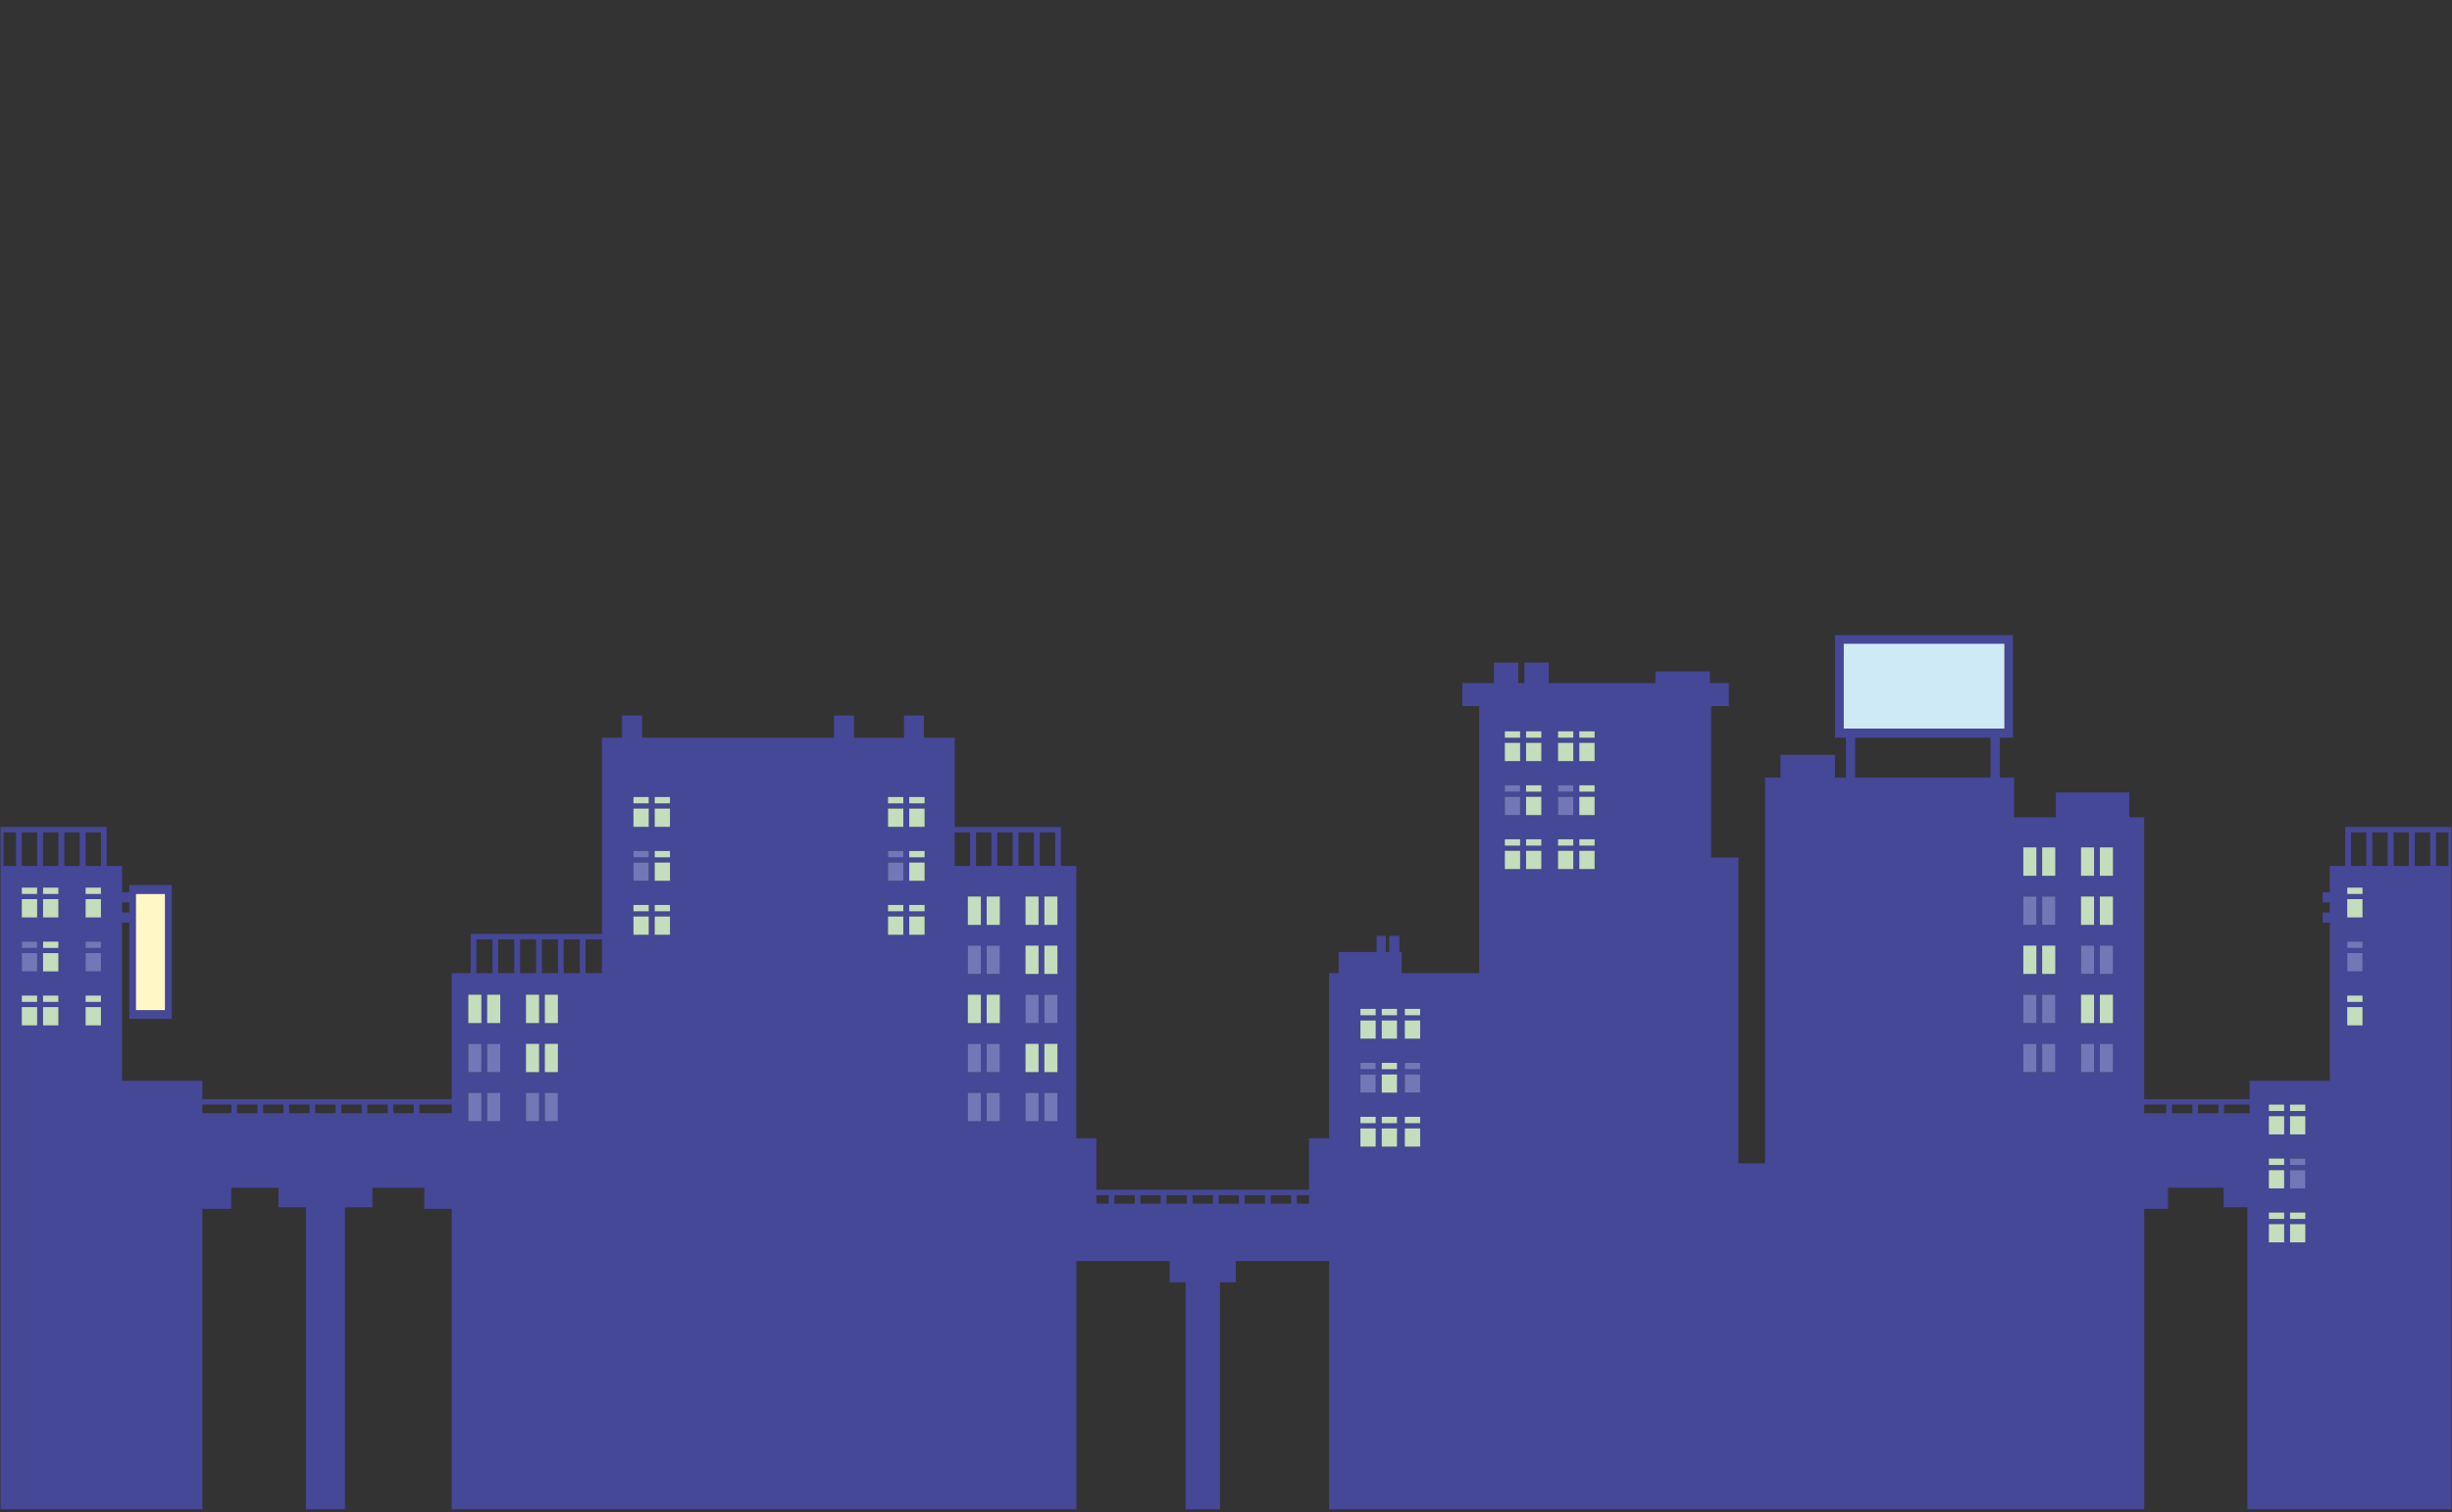 <?xml version="1.0" encoding="UTF-8"?>
<svg id="Capa_1" data-name="Capa 1" xmlns="http://www.w3.org/2000/svg" viewBox="0 0 499.62 308.19">
  <rect x="0" y="0" width="499.62" height="308.19" fill="#333333" stroke="none"/>
  <path d="m477.87,168.54v7.94h-3.15v5.37h-1.45v2.08h1.45v2.03h-1.45v2.07h1.45v32.25h-16.34v3.72h-21.48v-57.43h-3.03v-5.06h-14.97v5.06h-8.5v-8.09h-2.92v-8.13h2.68v-20.92h-36.27v20.92h2.23v8.13h-2.23v-4.63h-11.1v4.63h-3.14v78.62h-5.43v-62.32h-5.55v-30.86h3.59v-4.71h-3.86v-2.36h-11.1v2.36h-21.73v-4.18h-4.95v4.18h-1.27v-4.18h-4.95v4.18h-6.43v4.71h3.44v54.42h-15.79v-4.32h-.48v-3.27h-2.09v3.27h-.68v-3.27h-1.88v3.27h-7.73v4.32h-1.95v33.67h-4.08v10.47h-43.33v-10.47h-4.08v-55.53h-3.14v-7.94h-21.64v-18.19h-6.27v-4.51h-4.08v4.51h-10.17v-4.51h-4.09v4.51h-39.09v-4.51h-4.08v4.51h-4.11v39.99h-26.75v8h-3.86v25.66h-50.81v-3.72h-16.35v-32.25h1.46v19.62h8.66v-27.27h-8.66v1.47h-1.46v-5.37h-3.14v-7.94H.11v139.08h41.13v-61.24h5.88v-4.3h9.62v3.99h5.59v61.55h7.96v-61.55h5.6v-3.99h10.57v4.3h5.59v61.24h127.28v-50.59h19.01v4.32h3.23v46.27h7.01v-46.27h3.23v-4.32h19.01v50.59h166.09v-61.24h4.85v-4.3h11.32v3.99h4.85v61.55h41.59v-139.08h-21.64Zm-450.17,13.67h5.91v23.66h-5.91v-23.66Zm-2.82,1.72h1.46v2.03h-1.46v-2.03Zm-21.64-7.45H.73v-6.82h2.52v6.82Zm4.33,32.51h-3.13v-3.73h3.13v3.73Zm0-4.78h-3.13v-1.3h3.13v1.3Zm0-6.22h-3.13v-3.73h3.13v3.73Zm0-4.78h-3.13v-1.3h3.13v1.3Zm0-6.22h-3.13v-3.73h3.13v3.73Zm0-4.78h-3.13v-1.3h3.13v1.3Zm0-5.73h-3.13v-6.82h3.13v6.82Zm4.33,32.51h-3.13v-3.73h3.13v3.73Zm0-4.78h-3.13v-1.3h3.13v1.3Zm0-6.22h-3.13v-3.73h3.13v3.73Zm0-4.78h-3.13v-1.3h3.13v1.3Zm0-6.22h-3.13v-3.73h3.13v3.73Zm0-4.78h-3.13v-1.3h3.13v1.3Zm0-5.73h-3.13v-6.82h3.13v6.82Zm4.33,0h-3.12v-6.82h3.12v6.82Zm4.34,32.51h-3.13v-3.73h3.13v3.73Zm0-4.78h-3.13v-1.3h3.13v1.3Zm0-6.22h-3.13v-3.73h3.13v3.73Zm0-4.78h-3.13v-1.3h3.13v1.3Zm0-6.22h-3.13v-3.73h3.13v3.73Zm0-4.78h-3.13v-1.3h3.13v1.3Zm0-5.73h-3.13v-6.82h3.13v6.82Zm26.57,50.39h-5.91v-1.74h5.91v1.74Zm5.31,0h-4.14v-1.74h4.14v1.74Zm5.3,0h-4.13v-1.74h4.13v1.74Zm5.31,0h-4.14v-1.74h4.14v1.74Zm5.31,0h-4.14v-1.74h4.14v1.74Zm5.31,0h-4.14v-1.74h4.14v1.74Zm5.3,0h-4.12v-1.74h4.12v1.74Zm5.31,0h-4.13v-1.74h4.13v1.74Zm7.75,0h-6.57v-1.74h6.57v1.74Zm5.03-35.4h3.28v6.87h-3.28v-6.87Zm1.01,37.06h-2.67v-5.79h2.67v5.79Zm0-10.01h-2.67v-5.78h2.67v5.78Zm0-10h-2.67v-5.79h2.67v5.79Zm3.85,20.01h-2.67v-5.79h2.67v5.79Zm0-10.01h-2.67v-5.78h2.67v5.78Zm0-10h-2.67v-5.79h2.67v5.79Zm2.86-10.18h-3.27v-6.87h3.27v6.87Zm1.18-6.87h3.27v6.87h-3.27v-6.87Zm3.87,37.06h-2.68v-5.79h2.68v5.79Zm0-10.01h-2.68v-5.78h2.68v5.78Zm0-10h-2.68v-5.79h2.68v5.79Zm3.84,20.01h-2.67v-5.79h2.67v5.79Zm0-10.01h-2.67v-5.78h2.67v5.78Zm0-10h-2.67v-5.79h2.67v5.79Zm.01-10.18h-3.27v-6.87h3.27v6.87Zm4.45,0h-3.28v-6.87h3.28v6.87Zm4.51,0h-3.34v-6.87h3.34v6.87Zm9.54-7.82h-3.12v-3.73h3.12v3.73Zm0-4.78h-3.12v-1.3h3.12v1.3Zm0-6.22h-3.12v-3.73h3.12v3.73Zm0-4.78h-3.12v-1.3h3.12v1.3Zm0-6.22h-3.12v-3.73h3.12v3.73Zm0-4.78h-3.12v-1.3h3.12v1.3Zm4.33,26.78h-3.12v-3.73h3.12v3.73Zm0-4.78h-3.12v-1.3h3.12v1.3Zm0-6.22h-3.12v-3.73h3.12v3.73Zm0-4.78h-3.12v-1.3h3.12v1.3Zm0-6.22h-3.12v-3.73h3.12v3.73Zm0-4.78h-3.12v-1.3h3.12v1.3Zm47.54,26.78h-3.12v-3.73h3.12v3.73Zm0-4.78h-3.12v-1.3h3.12v1.3Zm0-6.22h-3.12v-3.73h3.12v3.73Zm0-4.78h-3.12v-1.3h3.12v1.3Zm0-6.22h-3.12v-3.73h3.12v3.73Zm0-4.78h-3.12v-1.3h3.12v1.3Zm14.81,5.92h3.13v6.82h-3.13v-6.82Zm-10.47,20.86h-3.13v-3.73h3.13v3.73Zm0-4.78h-3.13v-1.3h3.13v1.3Zm0-6.22h-3.13v-3.73h3.13v3.73Zm0-4.78h-3.13v-1.3h3.13v1.3Zm0-6.22h-3.13v-3.73h3.13v3.73Zm0-4.78h-3.13v-1.3h3.13v1.3Zm6.14,5.92h3.12v6.82h-3.12v-6.82Zm5.33,58.87h-2.67v-5.79h2.67v5.79Zm0-10.01h-2.67v-5.78h2.67v5.78Zm0-10h-2.67v-5.79h2.67v5.79Zm0-10.01h-2.67v-5.79h2.67v5.79Zm0-10h-2.67v-5.79h2.67v5.79Zm3.85,40.02h-2.68v-5.79h2.68v5.79Zm0-10.01h-2.68v-5.78h2.68v5.78Zm0-10h-2.68v-5.79h2.68v5.79Zm0-10.01h-2.68v-5.79h2.68v5.79Zm0-10h-2.68v-5.79h2.68v5.79Zm2.61-12.03h-3.12v-6.82h3.12v6.82Zm1.22-6.82h3.12v6.82h-3.12v-6.82Zm4.07,58.87h-2.67v-5.79h2.67v5.79Zm0-10.01h-2.67v-5.78h2.67v5.78Zm0-10h-2.67v-5.79h2.67v5.79Zm0-10.01h-2.67v-5.79h2.67v5.79Zm0-10h-2.67v-5.79h2.67v5.79Zm.25-18.85h3.14v6.82h-3.14v-6.82Zm3.6,58.87h-2.67v-5.79h2.67v5.79Zm0-10.01h-2.67v-5.78h2.67v5.78Zm0-10h-2.67v-5.79h2.67v5.79Zm0-10.01h-2.67v-5.79h2.67v5.79Zm0-10h-2.67v-5.79h2.67v5.79Zm10.42,56.84h-2.49v-1.75h2.49v1.75Zm5.32,0h-4.14v-1.75h4.14v1.75Zm5.31,0h-4.14v-1.75h4.14v1.75Zm5.31,0h-4.14v-1.75h4.14v1.75Zm5.3,0h-4.13v-1.75h4.13v1.75Zm5.31,0h-4.14v-1.75h4.14v1.75Zm5.31,0h-4.14v-1.75h4.14v1.75Zm5.31,0h-4.14v-1.75h4.14v1.75Zm3.67,0h-2.5v-1.75h2.5v1.75Zm13.59-11.65h-3.12v-3.72h3.12v3.72Zm0-4.77h-3.12v-1.31h3.12v1.31Zm0-6.23h-3.12v-3.72h3.12v3.72Zm0-4.77h-3.12v-1.31h3.12v1.31Zm0-6.23h-3.12v-3.72h3.12v3.72Zm0-4.77h-3.12v-1.31h3.12v1.31Zm4.33,26.77h-3.12v-3.72h3.12v3.72Zm0-4.77h-3.12v-1.31h3.12v1.31Zm0-6.23h-3.12v-3.72h3.12v3.72Zm0-4.77h-3.12v-1.31h3.12v1.31Zm0-6.23h-3.12v-3.72h3.12v3.72Zm0-4.77h-3.12v-1.31h3.12v1.31Zm4.71,26.77h-3.13v-3.72h3.13v3.72Zm0-4.77h-3.13v-1.31h3.13v1.31Zm0-6.23h-3.13v-3.72h3.13v3.72Zm0-4.77h-3.13v-1.31h3.13v1.31Zm0-6.23h-3.13v-3.72h3.13v3.72Zm0-4.77h-3.13v-1.31h3.13v1.31Zm20.38-29.8h-3.12v-3.73h3.12v3.73Zm0-4.77h-3.12v-1.31h3.12v1.31Zm0-6.23h-3.12v-3.73h3.12v3.73Zm0-4.77h-3.12v-1.31h3.12v1.31Zm0-6.23h-3.12v-3.73h3.12v3.73Zm0-4.77h-3.12v-1.31h3.12v1.31Zm4.33,26.77h-3.12v-3.73h3.12v3.73Zm0-4.77h-3.12v-1.31h3.12v1.31Zm0-6.23h-3.12v-3.73h3.12v3.73Zm0-4.77h-3.12v-1.31h3.12v1.31Zm0-6.23h-3.12v-3.73h3.12v3.73Zm0-4.77h-3.12v-1.31h3.12v1.31Zm6.51,26.77h-3.12v-3.73h3.12v3.73Zm0-4.77h-3.12v-1.31h3.12v1.31Zm0-6.23h-3.12v-3.73h3.12v3.73Zm0-4.77h-3.12v-1.31h3.12v1.31Zm0-6.23h-3.12v-3.73h3.12v3.73Zm0-4.77h-3.12v-1.31h3.12v1.31Zm4.33,26.77h-3.12v-3.73h3.12v3.73Zm0-4.77h-3.12v-1.31h3.12v1.31Zm0-6.23h-3.12v-3.73h3.12v3.73Zm0-4.77h-3.12v-1.31h3.12v1.31Zm0-6.23h-3.12v-3.73h3.12v3.73Zm0-4.77h-3.12v-1.31h3.12v1.31Zm50.76-1.87v-17.29h32.74v17.29h-32.74Zm29.93,9.99h-27.59v-8.13h27.59v8.13Zm9.34,60.04h-2.67v-5.78h2.67v5.78Zm0-10h-2.67v-5.79h2.67v5.79Zm0-10.01h-2.67v-5.79h2.67v5.79Zm0-10h-2.67v-5.79h2.67v5.79Zm0-10.01h-2.67v-5.79h2.67v5.79Zm3.85,40.02h-2.68v-5.78h2.68v5.78Zm0-10h-2.68v-5.79h2.68v5.79Zm0-10.01h-2.68v-5.79h2.68v5.79Zm0-10h-2.68v-5.79h2.68v5.79Zm0-10.01h-2.68v-5.79h2.68v5.79Zm7.9,40.02h-2.67v-5.78h2.67v5.78Zm0-10h-2.67v-5.79h2.67v5.79Zm0-10.01h-2.67v-5.79h2.67v5.79Zm0-10h-2.67v-5.79h2.67v5.79Zm0-10.01h-2.67v-5.79h2.67v5.79Zm3.85,40.02h-2.67v-5.78h2.67v5.78Zm0-10h-2.67v-5.79h2.67v5.79Zm0-10.01h-2.67v-5.79h2.67v5.79Zm0-10h-2.67v-5.79h2.67v5.79Zm0-10.01h-2.67v-5.79h2.67v5.79Zm10.85,48.37h-4.49v-1.74h4.49v1.74Zm5.31,0h-4.14v-1.74h4.14v1.74Zm5.31,0h-4.14v-1.74h4.14v1.74Zm6.37,0h-5.2v-1.74h5.2v1.74Zm7.03,26.34h-3.12v-3.72h3.12v3.72Zm0-4.77h-3.12v-1.31h3.12v1.31Zm0-6.23h-3.12v-3.72h3.12v3.72Zm0-4.77h-3.12v-1.31h3.12v1.31Zm0-6.23h-3.12v-3.72h3.12v3.72Zm0-4.77h-3.12v-1.31h3.12v1.31Zm4.33,26.77h-3.12v-3.72h3.12v3.72Zm0-4.77h-3.12v-1.31h3.12v1.31Zm0-6.23h-3.12v-3.72h3.12v3.72Zm0-4.77h-3.12v-1.31h3.12v1.31Zm0-6.23h-3.12v-3.72h3.12v3.72Zm0-4.77h-3.12v-1.31h3.12v1.31Zm11.65-17.45h-3.12v-3.73h3.12v3.73Zm0-4.78h-3.12v-1.3h3.12v1.3Zm0-6.22h-3.12v-3.73h3.12v3.73Zm0-4.78h-3.12v-1.3h3.12v1.3Zm0-6.22h-3.12v-3.73h3.12v3.73Zm0-4.78h-3.12v-1.3h3.12v1.3Zm.77-5.73h-3.12v-6.82h3.12v6.82Zm4.34,0h-3.13v-6.82h3.13v6.82Zm4.33,0h-3.12v-6.82h3.12v6.82Zm4.34,0h-3.14v-6.82h3.14v6.82Zm3.72,0h-2.52v-6.82h2.52v6.82Z" fill="#454797" stroke-width="0"/>
  <g>
    <rect x="17.44" y="180.91" width="3.13" height="1.3" fill="#c4ddbd" stroke-width="0"/>
    <rect x="17.44" y="183.26" width="3.13" height="3.73" fill="#c4ddbd" stroke-width="0"/>
    <rect x="27.7" y="182.21" width="5.91" height="23.66" fill="#fff8c6" stroke-width="0"/>
    <rect x="375.68" y="131.2" width="32.74" height="17.29" fill="#cfeaf7" stroke-width="0"/>
    <rect x="4.44" y="180.91" width="3.13" height="1.3" fill="#c4ddbd" stroke-width="0"/>
    <rect x="4.44" y="183.26" width="3.13" height="3.73" fill="#c4ddbd" stroke-width="0"/>
    <rect x="8.77" y="180.91" width="3.13" height="1.3" fill="#c4ddbd" stroke-width="0"/>
    <rect x="8.77" y="183.26" width="3.13" height="3.73" fill="#c4ddbd" stroke-width="0"/>
    <rect x="17.44" y="191.91" width="3.13" height="1.3" fill="#7277b7" stroke-width="0"/>
    <rect x="17.44" y="194.26" width="3.13" height="3.73" fill="#7277b7" stroke-width="0"/>
    <rect x="4.44" y="191.91" width="3.13" height="1.3" fill="#7277b7" stroke-width="0"/>
    <rect x="4.44" y="194.26" width="3.13" height="3.73" fill="#7277b7" stroke-width="0"/>
    <rect x="8.77" y="191.91" width="3.13" height="1.3" fill="#c4ddbd" stroke-width="0"/>
    <rect x="8.77" y="194.26" width="3.13" height="3.73" fill="#c4ddbd" stroke-width="0"/>
    <rect x="17.44" y="202.91" width="3.13" height="1.3" fill="#c4ddbd" stroke-width="0"/>
    <rect x="17.44" y="205.26" width="3.13" height="3.73" fill="#c4ddbd" stroke-width="0"/>
    <rect x="4.44" y="202.91" width="3.13" height="1.3" fill="#c4ddbd" stroke-width="0"/>
    <rect x="4.44" y="205.26" width="3.13" height="3.73" fill="#c4ddbd" stroke-width="0"/>
    <rect x="8.77" y="202.91" width="3.13" height="1.3" fill="#c4ddbd" stroke-width="0"/>
    <rect x="8.77" y="205.26" width="3.13" height="3.73" fill="#c4ddbd" stroke-width="0"/>
    <rect x="478.27" y="180.91" width="3.12" height="1.3" fill="#c4ddbd" stroke-width="0"/>
    <rect x="478.27" y="183.26" width="3.12" height="3.73" fill="#c4ddbd" stroke-width="0"/>
    <rect x="466.62" y="225.13" width="3.12" height="1.31" fill="#c4ddbd" stroke-width="0"/>
    <rect x="466.62" y="227.49" width="3.12" height="3.72" fill="#c4ddbd" stroke-width="0"/>
    <rect x="462.3" y="225.13" width="3.12" height="1.31" fill="#c4ddbd" stroke-width="0"/>
    <rect x="462.3" y="227.49" width="3.12" height="3.72" fill="#c4ddbd" stroke-width="0"/>
    <rect x="478.27" y="191.91" width="3.12" height="1.3" fill="#7277b7" stroke-width="0"/>
    <rect x="478.27" y="194.26" width="3.12" height="3.73" fill="#7277b7" stroke-width="0"/>
    <rect x="466.62" y="236.13" width="3.12" height="1.31" fill="#7277b7" stroke-width="0"/>
    <rect x="466.62" y="238.49" width="3.12" height="3.72" fill="#7277b7" stroke-width="0"/>
    <rect x="462.3" y="236.13" width="3.12" height="1.31" fill="#c4ddbd" stroke-width="0"/>
    <rect x="462.3" y="238.49" width="3.12" height="3.72" fill="#c4ddbd" stroke-width="0"/>
    <rect x="478.27" y="202.91" width="3.12" height="1.3" fill="#c4ddbd" stroke-width="0"/>
    <rect x="478.27" y="205.26" width="3.12" height="3.73" fill="#c4ddbd" stroke-width="0"/>
    <rect x="466.62" y="247.13" width="3.12" height="1.31" fill="#c4ddbd" stroke-width="0"/>
    <rect x="466.62" y="249.49" width="3.12" height="3.72" fill="#c4ddbd" stroke-width="0"/>
    <rect x="462.3" y="247.13" width="3.12" height="1.31" fill="#c4ddbd" stroke-width="0"/>
    <rect x="462.3" y="249.49" width="3.12" height="3.72" fill="#c4ddbd" stroke-width="0"/>
    <rect x="129.07" y="162.44" width="3.12" height="1.3" fill="#c4ddbd" stroke-width="0"/>
    <rect x="129.07" y="164.79" width="3.12" height="3.73" fill="#c4ddbd" stroke-width="0"/>
    <rect x="133.4" y="162.44" width="3.12" height="1.3" fill="#c4ddbd" stroke-width="0"/>
    <rect x="133.4" y="164.79" width="3.12" height="3.73" fill="#c4ddbd" stroke-width="0"/>
    <rect x="129.07" y="173.44" width="3.12" height="1.3" fill="#7277b7" stroke-width="0"/>
    <rect x="129.07" y="175.79" width="3.12" height="3.73" fill="#7277b7" stroke-width="0"/>
    <rect x="133.4" y="173.44" width="3.12" height="1.3" fill="#c4ddbd" stroke-width="0"/>
    <rect x="133.4" y="175.79" width="3.12" height="3.73" fill="#c4ddbd" stroke-width="0"/>
    <rect x="129.07" y="184.44" width="3.12" height="1.3" fill="#c4ddbd" stroke-width="0"/>
    <rect x="129.07" y="186.79" width="3.12" height="3.73" fill="#c4ddbd" stroke-width="0"/>
    <rect x="133.4" y="184.44" width="3.12" height="1.3" fill="#c4ddbd" stroke-width="0"/>
    <rect x="133.4" y="186.79" width="3.12" height="3.73" fill="#c4ddbd" stroke-width="0"/>
    <rect x="180.94" y="162.44" width="3.12" height="1.3" fill="#c4ddbd" stroke-width="0"/>
    <rect x="180.94" y="164.79" width="3.12" height="3.73" fill="#c4ddbd" stroke-width="0"/>
    <rect x="185.27" y="162.44" width="3.13" height="1.3" fill="#c4ddbd" stroke-width="0"/>
    <rect x="185.27" y="164.79" width="3.13" height="3.73" fill="#c4ddbd" stroke-width="0"/>
    <rect x="180.94" y="173.44" width="3.12" height="1.3" fill="#7277b7" stroke-width="0"/>
    <rect x="180.94" y="175.79" width="3.12" height="3.73" fill="#7277b7" stroke-width="0"/>
    <rect x="185.27" y="173.44" width="3.13" height="1.3" fill="#c4ddbd" stroke-width="0"/>
    <rect x="185.27" y="175.79" width="3.13" height="3.73" fill="#c4ddbd" stroke-width="0"/>
    <rect x="180.94" y="184.44" width="3.12" height="1.3" fill="#c4ddbd" stroke-width="0"/>
    <rect x="180.94" y="186.79" width="3.12" height="3.73" fill="#c4ddbd" stroke-width="0"/>
    <rect x="185.27" y="184.44" width="3.13" height="1.3" fill="#c4ddbd" stroke-width="0"/>
    <rect x="185.27" y="186.79" width="3.13" height="3.73" fill="#c4ddbd" stroke-width="0"/>
    <rect x="306.62" y="149.05" width="3.12" height="1.31" fill="#c4ddbd" stroke-width="0"/>
    <rect x="306.62" y="151.4" width="3.12" height="3.73" fill="#c4ddbd" stroke-width="0"/>
    <rect x="310.95" y="149.05" width="3.12" height="1.31" fill="#c4ddbd" stroke-width="0"/>
    <rect x="310.95" y="151.4" width="3.12" height="3.73" fill="#c4ddbd" stroke-width="0"/>
    <rect x="306.62" y="160.05" width="3.12" height="1.31" fill="#7277b7" stroke-width="0"/>
    <rect x="306.62" y="162.4" width="3.12" height="3.73" fill="#7277b7" stroke-width="0"/>
    <rect x="310.95" y="160.05" width="3.12" height="1.31" fill="#c4ddbd" stroke-width="0"/>
    <rect x="310.95" y="162.4" width="3.12" height="3.73" fill="#c4ddbd" stroke-width="0"/>
    <rect x="306.62" y="171.05" width="3.12" height="1.31" fill="#c4ddbd" stroke-width="0"/>
    <rect x="306.62" y="173.4" width="3.12" height="3.73" fill="#c4ddbd" stroke-width="0"/>
    <rect x="310.95" y="171.05" width="3.12" height="1.31" fill="#c4ddbd" stroke-width="0"/>
    <rect x="310.95" y="173.4" width="3.12" height="3.73" fill="#c4ddbd" stroke-width="0"/>
    <rect x="317.46" y="149.05" width="3.12" height="1.31" fill="#c4ddbd" stroke-width="0"/>
    <rect x="317.46" y="151.4" width="3.12" height="3.73" fill="#c4ddbd" stroke-width="0"/>
    <rect x="321.8" y="149.05" width="3.12" height="1.31" fill="#c4ddbd" stroke-width="0"/>
    <rect x="321.8" y="151.4" width="3.12" height="3.73" fill="#c4ddbd" stroke-width="0"/>
    <rect x="317.46" y="160.05" width="3.12" height="1.31" fill="#7277b7" stroke-width="0"/>
    <rect x="317.46" y="162.4" width="3.12" height="3.73" fill="#7277b7" stroke-width="0"/>
    <rect x="321.8" y="160.05" width="3.12" height="1.31" fill="#c4ddbd" stroke-width="0"/>
    <rect x="321.8" y="162.4" width="3.12" height="3.73" fill="#c4ddbd" stroke-width="0"/>
    <rect x="317.46" y="171.05" width="3.12" height="1.31" fill="#c4ddbd" stroke-width="0"/>
    <rect x="317.46" y="173.4" width="3.12" height="3.73" fill="#c4ddbd" stroke-width="0"/>
    <rect x="321.8" y="171.05" width="3.12" height="1.31" fill="#c4ddbd" stroke-width="0"/>
    <rect x="321.8" y="173.4" width="3.12" height="3.73" fill="#c4ddbd" stroke-width="0"/>
    <rect x="277.2" y="205.62" width="3.12" height="1.31" fill="#c4ddbd" stroke-width="0"/>
    <rect x="277.2" y="207.98" width="3.12" height="3.72" fill="#c4ddbd" stroke-width="0"/>
    <rect x="281.54" y="205.62" width="3.12" height="1.31" fill="#c4ddbd" stroke-width="0"/>
    <rect x="281.54" y="207.98" width="3.12" height="3.72" fill="#c4ddbd" stroke-width="0"/>
    <rect x="277.2" y="216.62" width="3.12" height="1.31" fill="#7277b7" stroke-width="0"/>
    <rect x="277.2" y="218.98" width="3.12" height="3.72" fill="#7277b7" stroke-width="0"/>
    <rect x="281.54" y="216.62" width="3.12" height="1.31" fill="#c4ddbd" stroke-width="0"/>
    <rect x="281.54" y="218.98" width="3.12" height="3.72" fill="#c4ddbd" stroke-width="0"/>
    <rect x="277.2" y="227.62" width="3.12" height="1.31" fill="#c4ddbd" stroke-width="0"/>
    <rect x="277.2" y="229.98" width="3.12" height="3.72" fill="#c4ddbd" stroke-width="0"/>
    <rect x="281.54" y="227.62" width="3.12" height="1.31" fill="#c4ddbd" stroke-width="0"/>
    <rect x="281.54" y="229.98" width="3.12" height="3.72" fill="#c4ddbd" stroke-width="0"/>
    <rect x="286.24" y="205.62" width="3.13" height="1.31" fill="#c4ddbd" stroke-width="0"/>
    <rect x="286.24" y="207.98" width="3.13" height="3.72" fill="#c4ddbd" stroke-width="0"/>
    <rect x="286.24" y="216.62" width="3.13" height="1.31" fill="#7277b7" stroke-width="0"/>
    <rect x="286.24" y="218.98" width="3.13" height="3.72" fill="#7277b7" stroke-width="0"/>
    <rect x="286.24" y="227.62" width="3.13" height="1.31" fill="#c4ddbd" stroke-width="0"/>
    <rect x="286.24" y="229.98" width="3.13" height="3.72" fill="#c4ddbd" stroke-width="0"/>
    <rect x="99.26" y="202.73" width="2.67" height="5.79" fill="#c4ddbd" stroke-width="0"/>
    <rect x="95.42" y="202.73" width="2.67" height="5.79" fill="#c4ddbd" stroke-width="0"/>
    <rect x="111.01" y="202.73" width="2.67" height="5.79" fill="#c4ddbd" stroke-width="0"/>
    <rect x="107.17" y="202.73" width="2.68" height="5.79" fill="#c4ddbd" stroke-width="0"/>
    <rect x="99.26" y="212.74" width="2.67" height="5.78" fill="#7277b7" stroke-width="0"/>
    <rect x="95.42" y="212.74" width="2.67" height="5.78" fill="#7277b7" stroke-width="0"/>
    <rect x="111.01" y="212.74" width="2.67" height="5.78" fill="#c4ddbd" stroke-width="0"/>
    <rect x="107.17" y="212.74" width="2.68" height="5.78" fill="#c4ddbd" stroke-width="0"/>
    <rect x="99.26" y="222.74" width="2.67" height="5.79" fill="#7277b7" stroke-width="0"/>
    <rect x="95.42" y="222.74" width="2.67" height="5.79" fill="#7277b7" stroke-width="0"/>
    <rect x="111.01" y="222.74" width="2.67" height="5.79" fill="#7277b7" stroke-width="0"/>
    <rect x="107.17" y="222.74" width="2.68" height="5.79" fill="#7277b7" stroke-width="0"/>
    <rect x="201.05" y="202.73" width="2.68" height="5.79" fill="#c4ddbd" stroke-width="0"/>
    <rect x="197.2" y="202.73" width="2.67" height="5.79" fill="#c4ddbd" stroke-width="0"/>
    <rect x="212.8" y="202.73" width="2.67" height="5.79" fill="#7277b7" stroke-width="0"/>
    <rect x="208.95" y="202.73" width="2.67" height="5.79" fill="#7277b7" stroke-width="0"/>
    <rect x="201.05" y="212.74" width="2.68" height="5.78" fill="#7277b7" stroke-width="0"/>
    <rect x="197.2" y="212.74" width="2.67" height="5.78" fill="#7277b7" stroke-width="0"/>
    <rect x="212.8" y="212.74" width="2.67" height="5.78" fill="#c4ddbd" stroke-width="0"/>
    <rect x="208.95" y="212.74" width="2.67" height="5.78" fill="#c4ddbd" stroke-width="0"/>
    <rect x="201.05" y="182.72" width="2.68" height="5.79" fill="#c4ddbd" stroke-width="0"/>
    <rect x="197.2" y="182.72" width="2.67" height="5.79" fill="#c4ddbd" stroke-width="0"/>
    <rect x="212.8" y="182.72" width="2.67" height="5.79" fill="#c4ddbd" stroke-width="0"/>
    <rect x="208.95" y="182.72" width="2.67" height="5.79" fill="#c4ddbd" stroke-width="0"/>
    <rect x="201.05" y="192.72" width="2.68" height="5.79" fill="#7277b7" stroke-width="0"/>
    <rect x="197.2" y="192.72" width="2.67" height="5.79" fill="#7277b7" stroke-width="0"/>
    <rect x="212.8" y="192.72" width="2.67" height="5.79" fill="#c4ddbd" stroke-width="0"/>
    <rect x="208.95" y="192.72" width="2.67" height="5.79" fill="#c4ddbd" stroke-width="0"/>
    <rect x="201.05" y="222.74" width="2.68" height="5.79" fill="#7277b7" stroke-width="0"/>
    <rect x="197.2" y="222.74" width="2.67" height="5.79" fill="#7277b7" stroke-width="0"/>
    <rect x="212.8" y="222.74" width="2.67" height="5.79" fill="#7277b7" stroke-width="0"/>
    <rect x="208.95" y="222.74" width="2.67" height="5.79" fill="#7277b7" stroke-width="0"/>
    <rect x="416.11" y="192.72" width="2.68" height="5.79" fill="#c4ddbd" stroke-width="0"/>
    <rect x="412.27" y="192.72" width="2.67" height="5.79" fill="#c4ddbd" stroke-width="0"/>
    <rect x="427.87" y="192.72" width="2.67" height="5.79" fill="#7277b7" stroke-width="0"/>
    <rect x="424.02" y="192.72" width="2.67" height="5.79" fill="#7277b7" stroke-width="0"/>
    <rect x="416.11" y="202.73" width="2.68" height="5.79" fill="#7277b7" stroke-width="0"/>
    <rect x="412.27" y="202.73" width="2.67" height="5.79" fill="#7277b7" stroke-width="0"/>
    <rect x="427.87" y="202.73" width="2.67" height="5.79" fill="#c4ddbd" stroke-width="0"/>
    <rect x="424.02" y="202.73" width="2.67" height="5.79" fill="#c4ddbd" stroke-width="0"/>
    <rect x="416.11" y="172.71" width="2.68" height="5.79" fill="#c4ddbd" stroke-width="0"/>
    <rect x="412.27" y="172.71" width="2.67" height="5.79" fill="#c4ddbd" stroke-width="0"/>
    <rect x="427.87" y="172.71" width="2.67" height="5.79" fill="#c4ddbd" stroke-width="0"/>
    <rect x="424.02" y="172.71" width="2.67" height="5.79" fill="#c4ddbd" stroke-width="0"/>
    <rect x="416.11" y="182.72" width="2.68" height="5.79" fill="#7277b7" stroke-width="0"/>
    <rect x="412.27" y="182.72" width="2.67" height="5.79" fill="#7277b7" stroke-width="0"/>
    <rect x="427.87" y="182.72" width="2.67" height="5.79" fill="#c4ddbd" stroke-width="0"/>
    <rect x="424.02" y="182.72" width="2.67" height="5.79" fill="#c4ddbd" stroke-width="0"/>
    <rect x="416.11" y="212.74" width="2.68" height="5.78" fill="#7277b7" stroke-width="0"/>
    <rect x="412.27" y="212.74" width="2.67" height="5.78" fill="#7277b7" stroke-width="0"/>
    <rect x="427.87" y="212.74" width="2.67" height="5.78" fill="#7277b7" stroke-width="0"/>
    <rect x="424.02" y="212.74" width="2.67" height="5.78" fill="#7277b7" stroke-width="0"/>
  </g>
</svg>